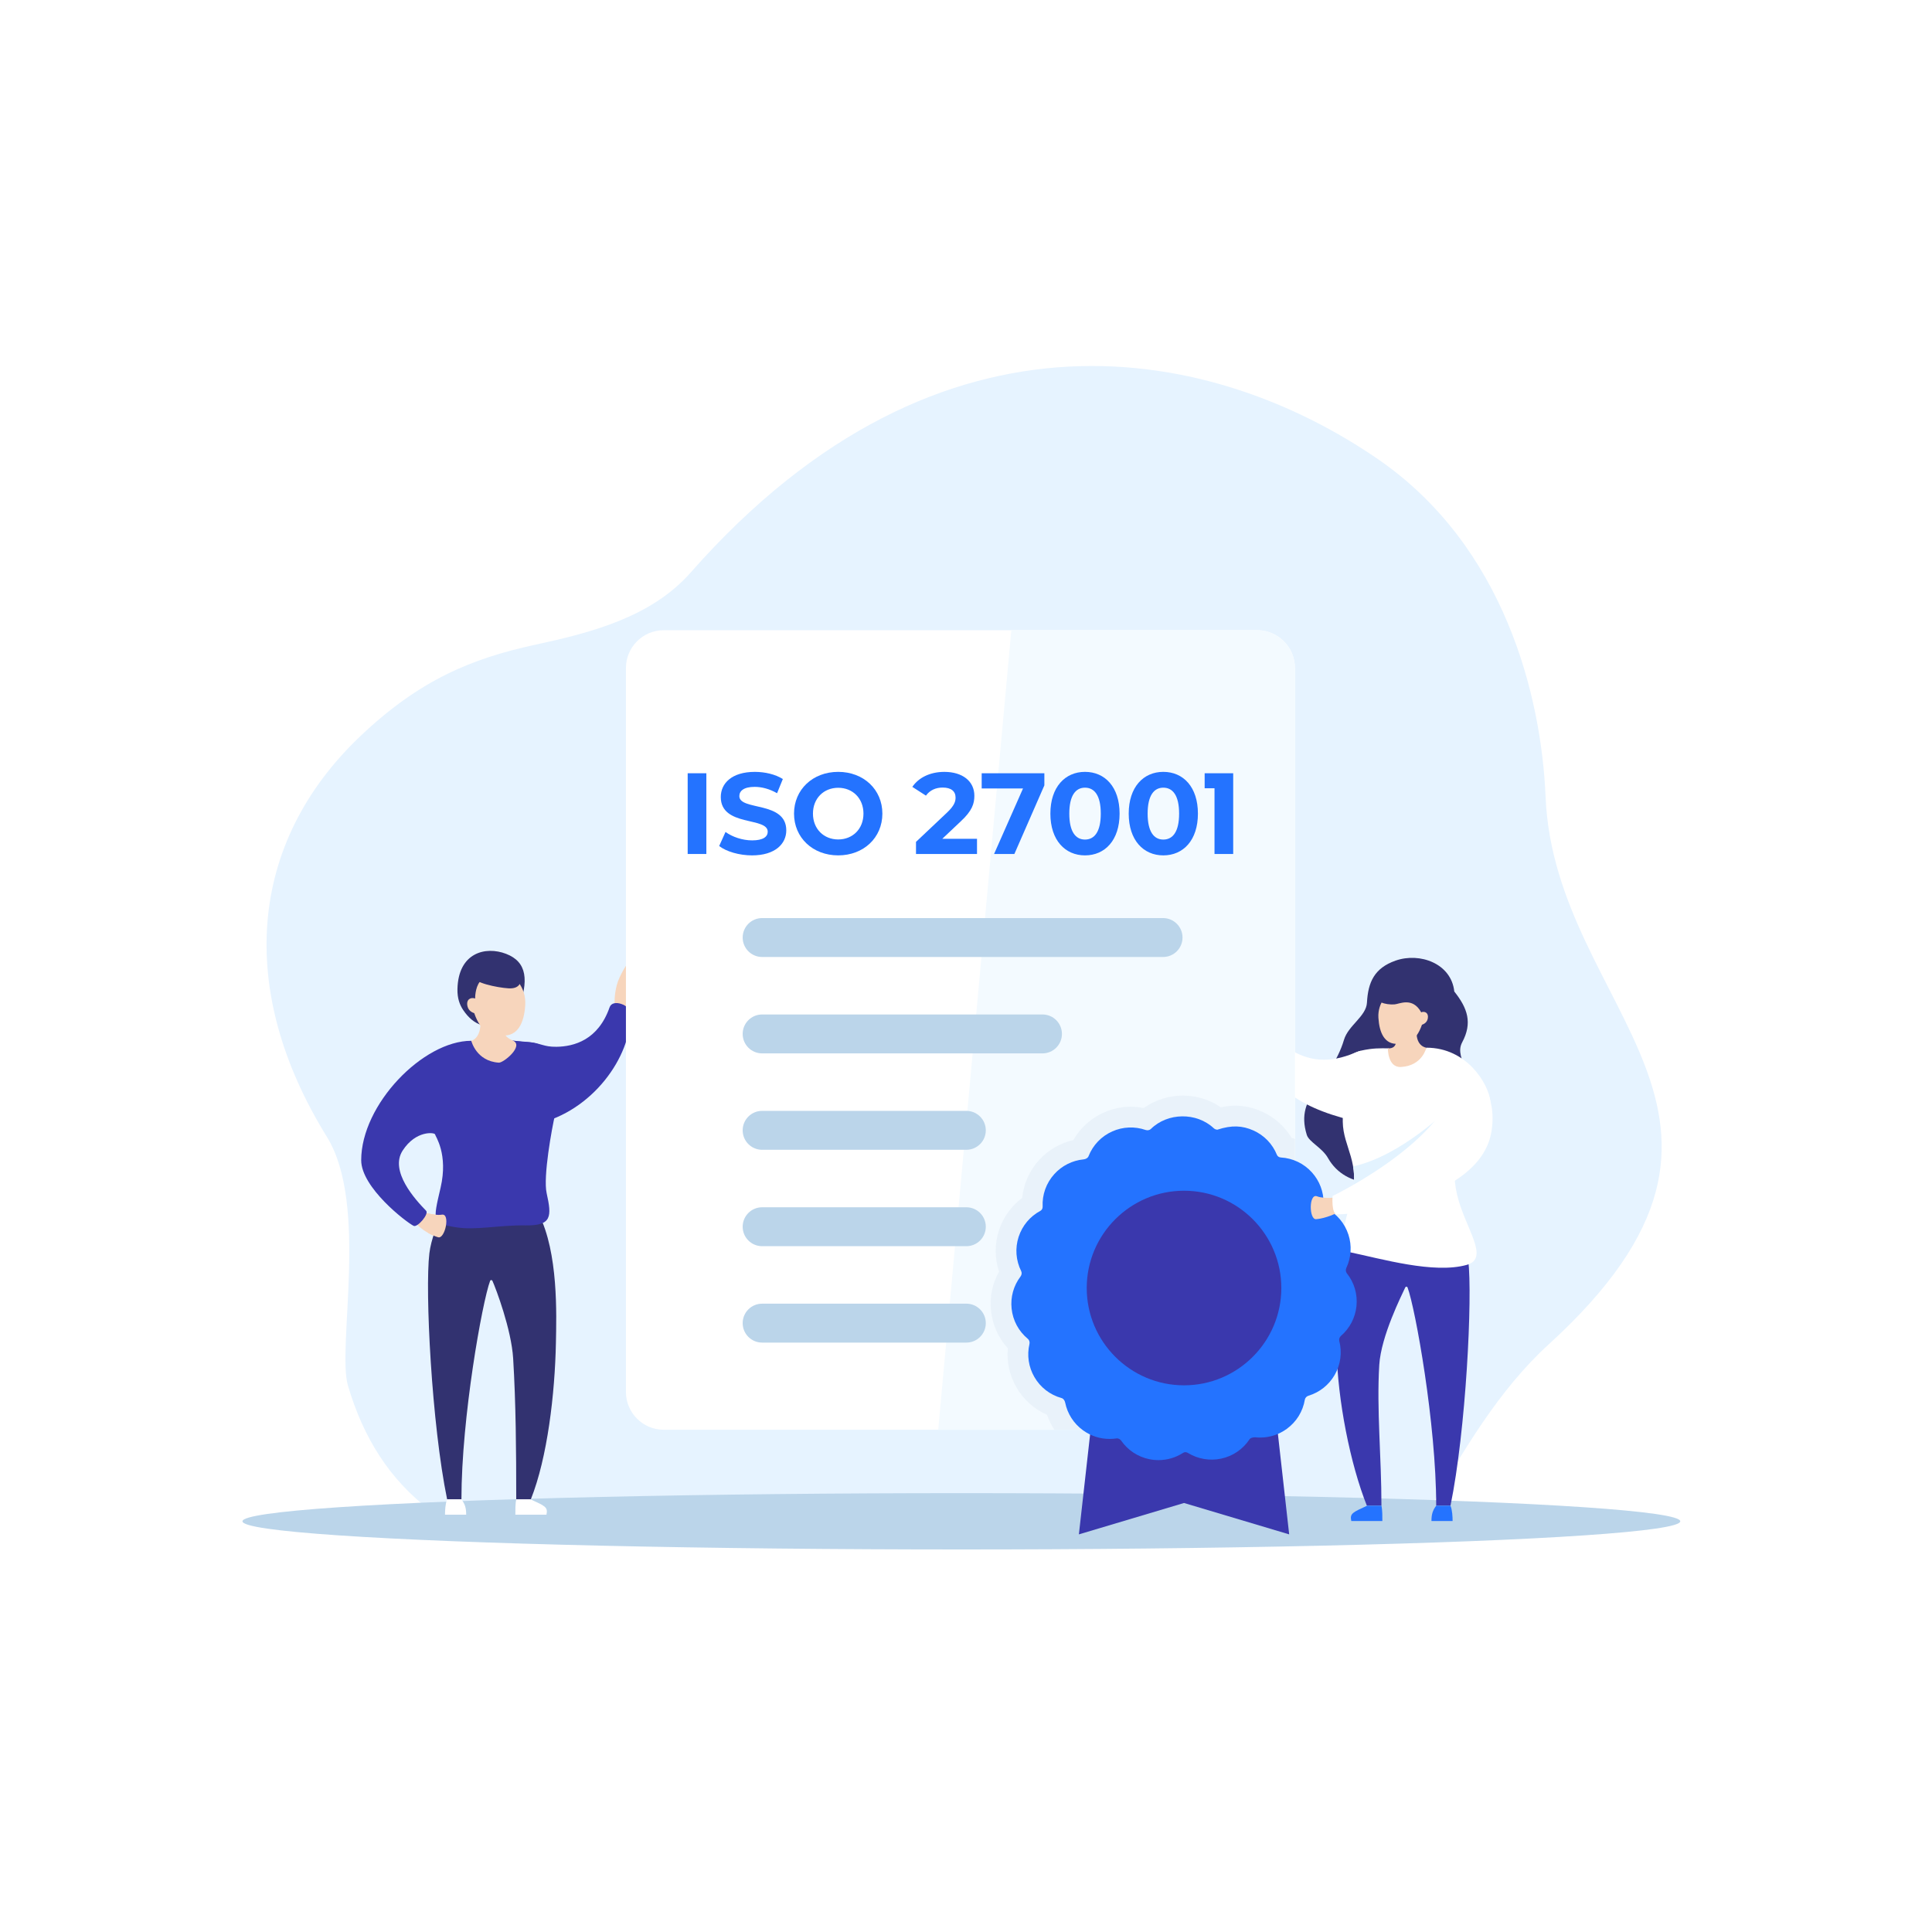 <?xml version="1.0" encoding="utf-8"?>
<!-- Generator: Adobe Illustrator 24.1.2, SVG Export Plug-In . SVG Version: 6.00 Build 0)  -->
<svg version="1.1" id="Layer_1" xmlns="http://www.w3.org/2000/svg" xmlns:xlink="http://www.w3.org/1999/xlink" x="0px" y="0px"
	 viewBox="0 0 2500 2500" style="enable-background:new 0 0 2500 2500;" xml:space="preserve">
<style type="text/css">
	.st0{fill:#FFFFFF;}
	.st1{fill:#E6F3FF;}
	.st2{fill:#BBD5EA;}
	.st3{fill:#F7D5BC;}
	.st4{fill:#3A38AD;}
	.st5{fill:#323270;}
	.st6{fill:#2473FF;}
	.st7{fill:#E3F3FF;}
	.st8{fill:#F3FAFF;}
	.st9{opacity:0.2;fill:#C4D6E8;}
</style>
<g>
	<rect y="0" class="st0" width="2500" height="2500"/>
</g>
<g>
	<g>
		<path class="st1" d="M450.33,1793.29c19.72,66.59,53.3,121.17,107.27,161.78h1290.75c44.94-77.21,90.73-156.28,155.67-215.47
			c325.39-296.61,7.63-429.92-4.03-708.4c-5.47-130.73-53.24-324.57-217.11-437.2c-208.27-143.14-561.73-224.8-889.14,146.83
			c-51.46,58.41-130.29,78.08-201.35,93.5c-82.24,17.85-149.32,45.41-225.86,118.02c-146.07,138.56-160.51,329.78-43.53,518.69
			C477.39,1558.88,435.66,1743.76,450.33,1793.29z"/>
		<ellipse class="st2" cx="1244" cy="1968.56" rx="930.25" ry="36.44"/>
		<g>
			<g>
				<path class="st3" d="M795.3,1297.93c0,0-0.6-9.97,2.77-23.06s14.87-30.16,18.17-35.16c3.3-5,9.63-1.54,3.21,10.73
					s-7.21,14.51-0.48,18.65s17.34,12.49,6.71,23.04c-10.63,10.55-14.04,19.46-16.5,25.01
					C806.72,1322.7,783.02,1325.25,795.3,1297.93z"/>
				<path class="st4" d="M667.4,1346.99c3.39,0.35,15.26,1.25,17.84,1.51c14.8,1.48,18.19,6.25,34.88,6.03
					c22.46-0.3,53.89-8.6,68.71-51.1c4.12-11.81,27.13-2.26,27.28,7.61c0.82,57.44-50.42,127.1-121.03,143.07
					C624.46,1470.08,643.01,1344.48,667.4,1346.99z"/>
			</g>
			<g>
				<g>
					<g>
						<path class="st3" d="M637.03,1579.29c-23.49-1.22-55.74-12.14-57.15-12.63c-0.1,0.38-0.16,0.68-0.16,0.88l53.52,19.41v2.77
							l3.82-1.39l3.82,1.39v-2.77l53.52-19.41c0-0.2-0.06-0.5-0.16-0.87c-1.47,0.5-33.68,11.41-57.16,12.63H637.03z"/>
						<path class="st3" d="M545.61,1567.74c-4.86-6.28-13.22-17.17-23.03-29.92c-7.83,1.29-15.11,5.26-20.44,11.38
							c14.64,13.64,27.4,25.24,33.02,30.09c4.91,6.86,11.88,12.15,18.39,15.86c2.94,1.68,5.78,3.03,8.3,4.06
							c1.96,0.8,3.72,1.41,5.17,1.81c8.83,2.47,16.09-31.16,4.75-29.27c-0.07,0.01-0.15,0.02-0.22,0.03
							c-2.68,0.41-5.77,0.33-8.93-0.05C556.3,1570.99,549.71,1569.08,545.61,1567.74z"/>
						<path class="st5" d="M578.58,1940.13h18.52c0-105.86,27.03-255.64,37.07-282.63c0.27-0.72,0.9-1.09,1.54-1.16
							c0,0,0.01,0,0.01,0c0.64,0.08,1.21,0.46,1.52,1.16c4.29,9.46,24.5,62.69,26.79,100.39c3.51,57.82,3.98,118.91,3.98,182.24
							l18.9,0c21.49-53.82,31.16-136.77,32.45-202.59c0.71-36.3,3.25-116.55-22.22-166.58H572.31
							c-6.27,12.84-14.52,32.52-16.71,50.85C549.82,1670.11,558.58,1842.98,578.58,1940.13z"/>
						<path class="st0" d="M603.24,1959.99c0-0.03,0-0.06,0-0.1c0-8.35-1.45-13.44-6.14-19.76h-18.52
							c-2.37,5.84-2.74,14.66-2.73,19.86H603.24z"/>
						<path class="st0" d="M707.1,1959.99c2.23-9.93-2.01-11.28-20.55-19.86h-18.52c-1.29,5.85-1.18,14.66-1.17,19.86H707.1z"/>
					</g>
					<path class="st4" d="M718.15,1442.72l-5.81-82.77c-8.39-6.64-17.86-10.82-28.92-11.36c-11.23-0.55-20.02-2.26-20.02-2.26
						s-5.11,13.49-26.31,13.49c-21.2,0-27.23-13.04-27.23-13.04c-62.48,0.01-142.39,82.4-142.47,154.46
						c-0.04,35.47,58.04,80.11,67.86,85.03c4.88,2.44,20.24-15.37,16.12-19.6c-13.76-14.11-47.63-51.05-30.38-77.78
						c17.25-26.73,41.59-23.42,41.93-21.05c0.34,2.37,17.33,25.46,7.18,69.11c-10.15,43.65-11.32,46.24,20.41,51.23
						c25.65,4.03,54.87-3.01,89.76-2.54c33.74,0.46,33.84-11.3,27.07-41.75C702.62,1522.55,714.24,1459.44,718.15,1442.72z"/>
				</g>
				<path class="st3" d="M652.97,1330.72c0,0-5.1,8.93,10.43,15.61c15.53,6.68-11.85,29.12-17.88,28.75
					c-29.37-1.84-35.65-28.29-35.65-28.29s12.68-2.56,11.89-25.42C621.16,1303.92,650.35,1318.59,652.97,1330.72z"/>
				<path class="st5" d="M591.94,1279.86c1.03-46.98,36.12-55.93,62.93-45.6c27.19,10.48,29.83,34.29,15.41,73.11
					c-2.46,6.62-42.05,42.84-71.03-0.57C594.96,1300.36,591.68,1291.98,591.94,1279.86z"/>
				<path class="st3" d="M614.83,1292.06c0,0-0.28-13.74,6.09-21.69c8.22-10.27,13.06-13.9,24.32-13.2
					c20.43,1.28,35.85,20.71,34.43,43.41c-1.42,22.7-9.36,40.67-29.79,39.39c-13.04-0.82-26.66-1.66-36.24-28.94
					c-5.57-1.9-8.13-5.44-8.9-9.83C603.3,1292.97,609.37,1290.12,614.83,1292.06L614.83,1292.06z"/>
				<path class="st5" d="M612.18,1262.99c-0.54,8.64,31.45,15.01,45.62,15.9c14.17,0.89,16.67-6.94,17.21-15.58
					c0.54-8.64-5.92-14.76-20.08-15.64C640.75,1246.78,612.72,1254.35,612.18,1262.99z"/>
				<path class="st3" d="M554.1,1570.16c2.72,0.66,5.65,1.24,8.52,1.58c3.15,0.38,6.24,0.46,8.93,0.05
					c0.07-0.01,0.15-0.02,0.22-0.03c11.34-1.88,4.08,31.74-4.75,29.27c-1.45-0.4-3.21-1.01-5.17-1.81c-2.36-0.96-5-2.21-7.75-3.75
					V1570.16z"/>
			</g>
		</g>
	</g>
	<g>
		<g>
			<g>
				<path class="st5" d="M1718.35,1498.41c23.43,41.61,81,39.15,105.89,12.1c27.36-29.74,52.34-52.27,65.95-74.76
					c26.09-43.14-10.3-64.22,1.86-86.97c13.41-25.09,7.14-44.02-10.2-65.76c-3.87-36.44-44.78-50.93-75.96-39.99
					c-27.46,9.63-35.62,27.85-37.06,54.41c-0.96,17.68-24.15,29.4-29.72,48.06c-17.01,57.04-64.33,70.79-48.15,122.99
					C1693.83,1477.76,1710.85,1485.09,1718.35,1498.41z"/>
				<g>
					<g>
						<path class="st3" d="M1818.55,1587.94c23.47-1.22,55.67-12.13,57.09-12.61c0.1,0.38,0.16,0.68,0.16,0.87l-53.45,19.39v2.77
							l-3.82-1.38l-3.82,1.38v-2.77l-53.45-19.39c0-0.2,0.06-0.5,0.16-0.87c1.47,0.5,33.64,11.4,57.09,12.61H1818.55z"/>
						<path class="st4" d="M1876.93,1948.35h-18.5c0-105.73-26.99-255.33-37.03-282.29c-0.27-0.72-0.9-1.09-1.54-1.16h-0.01
							c-0.64,0.08-1.21,0.46-1.52,1.16c-4.29,9.45-31.28,62.61-33.57,100.27c-3.51,57.75,2.83,118.76,2.83,182.02l-18.87,0
							c-21.47-53.75-37.93-136.6-39.22-202.35c-0.71-36.25,3.57-116.41,29-166.38h124.69c6.26,12.82,14.5,32.48,16.69,50.79
							C1905.66,1678.66,1896.9,1851.32,1876.93,1948.35z"/>
						<path class="st6" d="M1852.3,1968.19c0-0.03,0-0.06,0-0.06c0-8.38,1.45-13.46,6.13-19.77h18.5
							c2.36,5.83,2.74,14.64,2.72,19.84H1852.3z"/>
						<path class="st6" d="M1748.57,1968.19c-2.23-9.92,2.01-11.27,20.52-19.84h18.5c1.29,5.85,1.18,14.64,1.17,19.84H1748.57z"/>
					</g>
					<path class="st0" d="M1737.53,1451.54c-0.5-33.61,5.8-82.67,5.8-82.67c8.38-6.63,13.02-9.07,28.88-11.35
						c11.11-1.59,24.85-0.89,24.85-0.89s0.24,12.11,21.42,12.11c21.18,0,27.2-13.03,27.2-13.03c53.01,0,80.27,47.15,82.94,69.19
						c6.11,50.38-35.72,49.35-36.06,51.72c-0.34,2.37-17.31,25.43-7.18,69.02c10.14,43.59,43.34,82.6,12.42,91.16
						c-42.57,11.79-109.01-7.62-154.16-17.1c-14.22-2.99-3.43-37.05,4.66-67.14C1761.26,1504.37,1738.02,1485.15,1737.53,1451.54z"
						/>
					<path class="st3" d="M1648.83,1345.48c0,0-1.79-9.08-7.87-20.04c-6.08-10.95-18.59-14.26-23.67-8.97s-9.07,23.93,2.93,30.91
						c11.99,6.98,17.14,14.17,20.64,18.58S1666.22,1367.11,1648.83,1345.48z"/>
					<path class="st0" d="M1760.41,1359.76c-9.52,1.81-57.13,32.19-106.15-13.8c-9.11-8.55-22.12,4.76-20.4,14.47
						c7.99,44.95,50.21,76.5,130.98,92.65C1835.74,1467.25,1769.93,1357.95,1760.41,1359.76z"/>
				</g>
				<g>
					<path class="st3" d="M1806.06,1341.65c0,0,4.26,15.67-10.15,14.93c0,0-0.43,24.99,16.87,24.09
						c27.9-1.45,32.88-24.96,32.88-24.96s-13.27-1.37-12.6-20.88C1833.58,1319.95,1808.3,1331.3,1806.06,1341.65z"/>
					<path class="st5" d="M1858.52,1299.41c-0.88-40.1-30.82-47.74-53.71-38.92c-23.21,8.94-25.46,29.27-13.15,62.4
						c2.1,5.65,35.89,36.56,60.63-0.48C1855.95,1316.91,1858.75,1309.76,1858.52,1299.41z"/>
					<path class="st3" d="M1838.99,1309.82c0,0,0.24-11.73-5.19-18.52c-7.02-8.77-11.15-11.86-20.76-11.26
						c-17.44,1.09-30.6,17.68-29.38,37.05c1.21,19.37,7.99,34.71,25.43,33.62c11.13-0.7,22.76-1.42,30.93-24.7
						c4.76-1.62,6.94-4.65,7.59-8.39C1848.83,1310.6,1843.65,1308.17,1838.99,1309.82L1838.99,1309.82z"/>
					<path class="st5" d="M1846.61,1287.65c9.82,8.73-7.62,22.18-7.62,22.18c-11.29-20.21-28.31-10.54-34.62-10.14
						c-12.09,0.76-25.33-3.84-25.79-11.21c-0.46-7.37,14.09-15.78,26.19-16.54C1816.86,1271.18,1841.09,1282.74,1846.61,1287.65z"/>
				</g>
			</g>
			<ellipse class="st3" cx="1625.57" cy="1331.46" rx="13.22" ry="18.43"/>
		</g>
		<path class="st7" d="M1747,1557.42c19.76-9.01,133.6-63.55,127.63-122.8c0,0-61.77,61.4-123.7,74.66c2,12,2.1,25.72-2.62,43.33
			C1747.89,1554.17,1747.42,1555.79,1747,1557.42z"/>
	</g>
	<g>
		<path class="st0" d="M1573.71,1850.1H858.93c-27.05,0-48.98-21.93-48.98-48.98V864.46c0-27.05,21.93-48.98,48.98-48.98h767.73
			c27.05,0,48.98,21.93,48.98,48.98v883.71C1675.65,1804.46,1630.01,1850.1,1573.71,1850.1z"/>
		<path class="st8" d="M1675.64,864.45v883.74c0,56.28-45.63,101.91-101.91,101.91h-359.68l94.61-1034.64h317.99
			C1653.71,815.47,1675.64,837.4,1675.64,864.45z"/>
		<g>
			<g>
				<g>
					<path class="st2" d="M1504.99,1238.34H986.19c-13.91,0-25.18-11.28-25.18-25.18v0c0-13.91,11.28-25.18,25.18-25.18h518.81
						c13.91,0,25.18,11.28,25.18,25.18v0C1530.18,1227.07,1518.9,1238.34,1504.99,1238.34z"/>
				</g>
				<g>
					<path class="st2" d="M1348.96,1363.08H986.19c-13.91,0-25.18-11.28-25.18-25.18l0,0c0-13.91,11.28-25.18,25.18-25.18h362.77
						c13.91,0,25.18,11.27,25.18,25.18l0,0C1374.15,1351.81,1362.87,1363.08,1348.96,1363.08z"/>
				</g>
				<g>
					<path class="st2" d="M1250.44,1612.56H986.19c-13.91,0-25.18-11.28-25.18-25.18v0c0-13.91,11.28-25.18,25.18-25.18h264.25
						c13.91,0,25.18,11.28,25.18,25.18v0C1275.62,1601.29,1264.35,1612.56,1250.44,1612.56z"/>
				</g>
				<g>
					<path class="st2" d="M1250.44,1487.82H986.19c-13.91,0-25.18-11.27-25.18-25.18v0c0-13.91,11.28-25.18,25.18-25.18h264.25
						c13.91,0,25.18,11.27,25.18,25.18v0C1275.62,1476.55,1264.35,1487.82,1250.44,1487.82z"/>
				</g>
				<g>
					<path class="st2" d="M1250.44,1737.31H986.19c-13.91,0-25.18-11.28-25.18-25.18v0c0-13.91,11.28-25.18,25.18-25.18h264.25
						c13.91,0,25.18,11.28,25.18,25.18v0C1275.62,1726.03,1264.35,1737.31,1250.44,1737.31z"/>
				</g>
			</g>
		</g>
		<path class="st9" d="M1675.64,1473.69v274.51c0,56.32-45.59,101.91-101.91,101.91h-209.39c-3.97-6.01-7.08-12.45-9.44-19.31
			c-16.63-7.3-30.46-19.63-39.69-35.62c-8.9-15.34-12.65-32.93-11.05-50.41c-12.23-13.41-19.84-30.36-21.77-48.7
			c-1.94-17.7,1.71-35.29,10.4-50.64c-5.79-17.27-5.9-35.72-0.22-53.21c5.58-17.05,16.09-31.64,30.15-42.16
			c1.72-17.91,9.22-34.97,21.56-48.7c12.02-13.19,27.57-22.21,44.63-26.17c8.9-15.67,22.64-28.11,39.47-35.62
			c11.05-4.93,22.74-7.51,34.86-7.51c5.58,0,11.16,0.64,16.74,1.72c14.37-10.3,32.18-16.09,50.53-16.09
			c18.02,0,35.07,5.36,49.24,15.13c6.54-1.39,12.76-2.04,18.88-2.04c11.59,0,22.74,2.47,34.11,7.51
			c16.31,7.3,29.72,19.2,38.73,34.33C1672.86,1472.93,1674.25,1473.26,1675.64,1473.69z"/>
		<g>
			<g>
				<polygon class="st4" points="1668.19,1985.47 1532.13,1944.86 1396.07,1985.47 1415.76,1810.08 1456.2,1814.62 1608.07,1814.62 
					1648.5,1810.08 				"/>
			</g>
			<g>
				<g>
					<path class="st6" d="M1499.07,1889.39c-4.09,0-8.23-0.43-12.26-1.29c-14.64-3.12-27.42-11.59-35.96-23.86
						c-1.27-1.84-3.36-2.99-5.44-2.99c-3.7,0.5-6.62,0.72-9.56,0.72c-12.48,0-24.4-3.88-34.51-11.23
						c-11.9-8.63-20.07-21.34-23.01-35.76c-0.62-2.96-2.42-5.27-4.65-5.88c-14.98-4.16-27.5-13.85-35.23-27.29
						c-7.47-12.92-9.74-28.07-6.34-42.65c0.58-2.5-0.24-5.17-2.01-6.64c-11.98-9.88-19.47-23.8-21.08-39.23
						c-1.59-14.85,2.52-29.62,11.58-41.57c1.53-2.02,1.87-4.79,0.83-6.85c-6.91-13.86-8.11-29.62-3.32-44.39
						c4.75-14.57,14.78-26.53,28.25-33.7c1.77-0.94,2.92-3.14,2.82-5.34c-0.74-15.57,4.61-30.52,15.04-42.09
						c9.85-10.92,23.33-17.71,37.95-19.13c3.02-0.3,5.52-1.88,6.38-4.03c5.64-14.4,16.57-25.83,30.76-32.16
						c13.67-6.09,29.05-6.7,43.11-1.86c2.43,0.86,5.2,0.29,6.8-1.29c21.68-21.34,59.09-21.86,81.34-1c1.29,1.2,3.04,1.91,4.77,1.91
						c18.74-6.15,32.41-5.25,46.51,1c13.97,6.24,24.79,17.47,30.52,31.62c0.75,1.87,2.78,3.22,5.01,3.35
						c15.6,0.92,29.9,7.8,40.31,19.37c9.83,10.92,15.18,25.03,15.06,39.75c-0.02,2.97,1.31,5.68,3.34,6.73
						c13.75,7.15,23.98,19.21,28.79,33.97c4.61,14.24,3.66,29.53-2.7,43.08c-1.07,2.3-0.83,5.09,0.6,6.89
						c9.66,12.09,14.11,27.28,12.48,42.73c-1.57,14.87-8.64,28.45-19.95,38.25c-1.95,1.7-2.88,4.33-2.3,6.57
						c3.91,15.01,1.77,30.69-5.98,44.13c-7.49,12.95-19.49,22.47-33.82,26.82c-2.44,0.73-4.33,2.76-4.71,5.02
						c-2.56,15.34-10.89,28.79-23.43,37.9c-10.09,7.33-22.01,11.22-34.45,11.22l0,0c-2.23,0-4.45-0.13-6.66-0.38
						c-3.42,0.18-5.94,0.93-7.05,2.61c-8.54,12.92-21.62,21.84-36.8,25.06c-14.56,3.09-29.9,0.49-42.58-7.18
						c-1.79-1.07-3.89-2.03-6.91-0.11C1521.17,1886.2,1510.26,1889.39,1499.07,1889.39z"/>
				</g>
				<g>
					<path class="st4" d="M1532.13,1792.6c-69.44,0-125.91-56.49-125.91-125.91c0-69.42,56.47-125.91,125.91-125.91
						c69.43,0,125.91,56.49,125.91,125.91C1658.04,1736.12,1601.57,1792.6,1532.13,1792.6z"/>
				</g>
			</g>
		</g>
		<g>
			<path class="st6" d="M889.85,1000.59h24.17v104.47h-24.17V1000.59z"/>
			<path class="st6" d="M930.6,1094.76l8.21-18.21c8.8,6.42,21.94,10.9,34.47,10.9c14.33,0,20.15-4.78,20.15-11.19
				c0-19.55-60.74-6.12-60.74-44.92c0-17.76,14.33-32.53,44.03-32.53c13.13,0,26.56,3.13,36.26,9.25l-7.46,18.36
				c-9.7-5.52-19.7-8.21-28.96-8.21c-14.32,0-19.85,5.37-19.85,11.94c0,19.25,60.74,5.97,60.74,44.33
				c0,17.46-14.48,32.39-44.33,32.39C956.56,1106.85,939.85,1101.92,930.6,1094.76z"/>
			<path class="st6" d="M1027.47,1052.82c0-31.05,24.18-54.03,57.16-54.03c32.83,0,57.16,22.83,57.16,54.03
				c0,31.19-24.33,54.03-57.16,54.03C1051.65,1106.85,1027.47,1083.86,1027.47,1052.82z M1117.32,1052.82
				c0-19.85-14.03-33.43-32.68-33.43c-18.66,0-32.68,13.58-32.68,33.43c0,19.85,14.03,33.43,32.68,33.43
				C1103.29,1086.25,1117.32,1072.67,1117.32,1052.82z"/>
			<path class="st6" d="M1264.25,1085.36v19.7h-78.95v-15.67l40.3-38.06c9.25-8.8,10.9-14.18,10.9-19.25
				c0-8.21-5.67-12.98-16.71-12.98c-8.96,0-16.57,3.43-21.64,10.45l-17.61-11.34c8.06-11.79,22.69-19.4,41.49-19.4
				c23.28,0,38.8,11.94,38.8,30.89c0,10.15-2.83,19.4-17.46,32.98l-24.03,22.69H1264.25z"/>
			<path class="st6" d="M1351.4,1000.59v15.67l-38.81,88.8h-26.27l37.46-84.77h-53.49v-19.7H1351.4z"/>
			<path class="st6" d="M1359.19,1052.82c0-34.48,19.1-54.03,44.77-54.03c25.82,0,44.78,19.55,44.78,54.03
				c0,34.47-18.95,54.03-44.78,54.03C1378.29,1106.85,1359.19,1087.3,1359.19,1052.82z M1424.41,1052.82
				c0-23.73-8.36-33.58-20.45-33.58c-11.93,0-20.29,9.85-20.29,33.58c0,23.73,8.36,33.58,20.29,33.58
				C1416.04,1086.4,1424.41,1076.55,1424.41,1052.82z"/>
			<path class="st6" d="M1460.55,1052.82c0-34.48,19.1-54.03,44.77-54.03c25.82,0,44.78,19.55,44.78,54.03
				c0,34.47-18.96,54.03-44.78,54.03C1479.65,1106.85,1460.55,1087.3,1460.55,1052.82z M1525.77,1052.82
				c0-23.73-8.36-33.58-20.45-33.58c-11.93,0-20.29,9.85-20.29,33.58c0,23.73,8.36,33.58,20.29,33.58
				C1517.41,1086.4,1525.77,1076.55,1525.77,1052.82z"/>
			<path class="st6" d="M1595.75,1000.59v104.47h-24.18v-85.07h-12.75v-19.4H1595.75z"/>
		</g>
	</g>
	<g>
		<path class="st3" d="M1704.22,1548.01c0.07,0.03,0.14,0.05,0.21,0.08c2.54,0.95,5.58,1.49,8.74,1.76
			c5.48,0.47,11.23,0.13,15.48-0.28c4.99,3.34,7.59,8.31,8.38,14.51c-6.19,5.71-12.62,8.2-19.73,10.51
			c-3.22,1.05-6.27,1.79-8.94,2.29c-2.08,0.39-3.92,0.62-5.42,0.73C1693.81,1578.23,1693.51,1543.87,1704.22,1548.01z"/>
		<path class="st0" d="M1724.36,1547.62c0,0,166.22-79.64,162.72-169.95c28.38,8.25,51.24,43.53,42.35,89.1
			c-16.37,83.9-169.37,104.79-199.14,104.6C1722.46,1571.32,1724.36,1547.62,1724.36,1547.62z"/>
	</g>
</g>
</svg>

